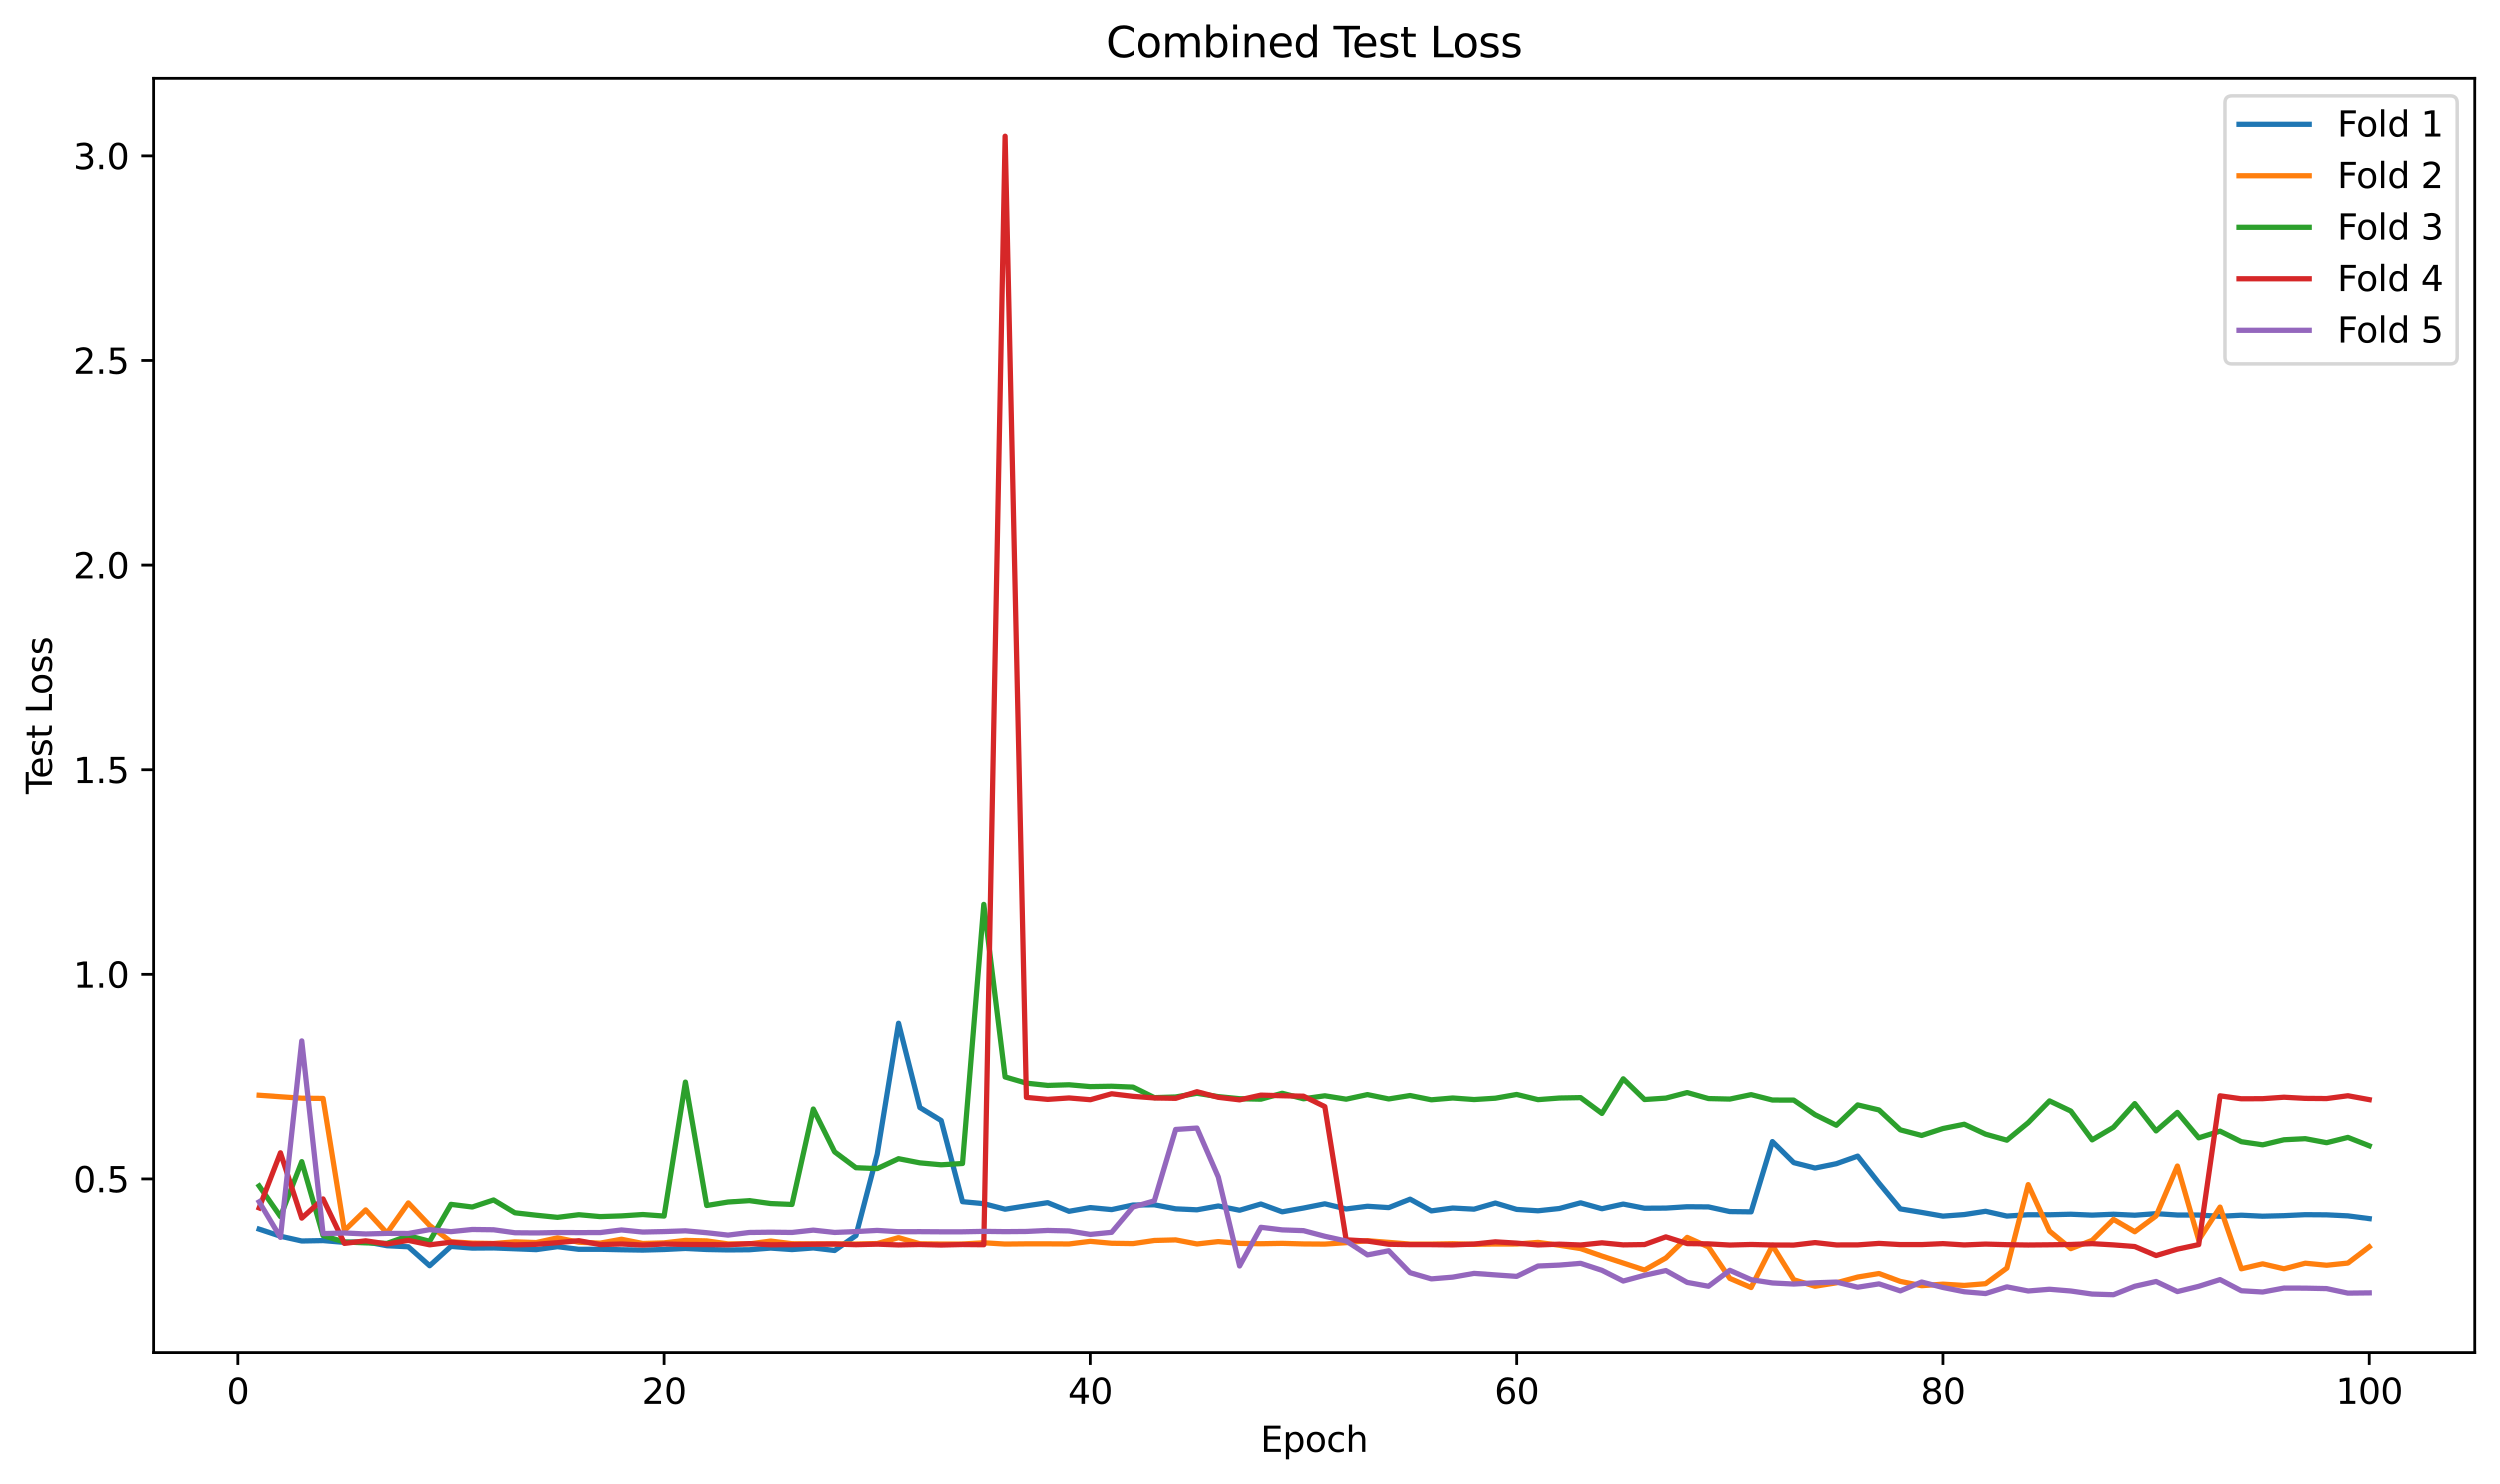 <?xml version="1.0" encoding="utf-8" standalone="no"?>
<!DOCTYPE svg PUBLIC "-//W3C//DTD SVG 1.1//EN"
  "http://www.w3.org/Graphics/SVG/1.1/DTD/svg11.dtd">
<svg xmlns:xlink="http://www.w3.org/1999/xlink" width="712.461pt" height="423.034pt" viewBox="0 0 712.461 423.034" xmlns="http://www.w3.org/2000/svg" version="1.1">
 <defs>
  <style type="text/css">*{stroke-linejoin: round; stroke-linecap: butt}</style>
 </defs>
 <g id="figure_1">
  <g id="patch_1">
   <path d="M 0 423.034 
L 712.461 423.034 
L 712.461 0 
L 0 0 
z
" style="fill: #ffffff"/>
  </g>
  <g id="axes_1">
   <g id="patch_2">
    <path d="M 43.781 385.478 
L 705.261 385.478 
L 705.261 22.318 
L 43.781 22.318 
z
" style="fill: #ffffff"/>
   </g>
   <g id="matplotlib.axis_1">
    <g id="xtick_1">
     <g id="line2d_1">
      <defs>
       <path id="m20622da19d" d="M 0 0 
L 0 3.5 
" style="stroke: #000000; stroke-width: 0.8"/>
      </defs>
      <g>
       <use xlink:href="#m20622da19d" x="67.774" y="385.478" style="stroke: #000000; stroke-width: 0.8"/>
      </g>
     </g>
     <g id="text_1">
      <!-- 0 -->
      <g transform="translate(64.593 400.077) scale(0.1 -0.1)">
       <defs>
        <path id="DejaVuSans-30" d="M 2034 4250 
Q 1547 4250 1301 3770 
Q 1056 3291 1056 2328 
Q 1056 1369 1301 889 
Q 1547 409 2034 409 
Q 2525 409 2770 889 
Q 3016 1369 3016 2328 
Q 3016 3291 2770 3770 
Q 2525 4250 2034 4250 
z
M 2034 4750 
Q 2819 4750 3233 4129 
Q 3647 3509 3647 2328 
Q 3647 1150 3233 529 
Q 2819 -91 2034 -91 
Q 1250 -91 836 529 
Q 422 1150 422 2328 
Q 422 3509 836 4129 
Q 1250 4750 2034 4750 
z
" transform="scale(0.016)"/>
       </defs>
       <use xlink:href="#DejaVuSans-30"/>
      </g>
     </g>
    </g>
    <g id="xtick_2">
     <g id="line2d_2">
      <g>
       <use xlink:href="#m20622da19d" x="189.258" y="385.478" style="stroke: #000000; stroke-width: 0.8"/>
      </g>
     </g>
     <g id="text_2">
      <!-- 20 -->
      <g transform="translate(182.896 400.077) scale(0.1 -0.1)">
       <defs>
        <path id="DejaVuSans-32" d="M 1228 531 
L 3431 531 
L 3431 0 
L 469 0 
L 469 531 
Q 828 903 1448 1529 
Q 2069 2156 2228 2338 
Q 2531 2678 2651 2914 
Q 2772 3150 2772 3378 
Q 2772 3750 2511 3984 
Q 2250 4219 1831 4219 
Q 1534 4219 1204 4116 
Q 875 4013 500 3803 
L 500 4441 
Q 881 4594 1212 4672 
Q 1544 4750 1819 4750 
Q 2544 4750 2975 4387 
Q 3406 4025 3406 3419 
Q 3406 3131 3298 2873 
Q 3191 2616 2906 2266 
Q 2828 2175 2409 1742 
Q 1991 1309 1228 531 
z
" transform="scale(0.016)"/>
       </defs>
       <use xlink:href="#DejaVuSans-32"/>
       <use xlink:href="#DejaVuSans-30" transform="translate(63.623 0)"/>
      </g>
     </g>
    </g>
    <g id="xtick_3">
     <g id="line2d_3">
      <g>
       <use xlink:href="#m20622da19d" x="310.742" y="385.478" style="stroke: #000000; stroke-width: 0.8"/>
      </g>
     </g>
     <g id="text_3">
      <!-- 40 -->
      <g transform="translate(304.38 400.077) scale(0.1 -0.1)">
       <defs>
        <path id="DejaVuSans-34" d="M 2419 4116 
L 825 1625 
L 2419 1625 
L 2419 4116 
z
M 2253 4666 
L 3047 4666 
L 3047 1625 
L 3713 1625 
L 3713 1100 
L 3047 1100 
L 3047 0 
L 2419 0 
L 2419 1100 
L 313 1100 
L 313 1709 
L 2253 4666 
z
" transform="scale(0.016)"/>
       </defs>
       <use xlink:href="#DejaVuSans-34"/>
       <use xlink:href="#DejaVuSans-30" transform="translate(63.623 0)"/>
      </g>
     </g>
    </g>
    <g id="xtick_4">
     <g id="line2d_4">
      <g>
       <use xlink:href="#m20622da19d" x="432.226" y="385.478" style="stroke: #000000; stroke-width: 0.8"/>
      </g>
     </g>
     <g id="text_4">
      <!-- 60 -->
      <g transform="translate(425.864 400.077) scale(0.1 -0.1)">
       <defs>
        <path id="DejaVuSans-36" d="M 2113 2584 
Q 1688 2584 1439 2293 
Q 1191 2003 1191 1497 
Q 1191 994 1439 701 
Q 1688 409 2113 409 
Q 2538 409 2786 701 
Q 3034 994 3034 1497 
Q 3034 2003 2786 2293 
Q 2538 2584 2113 2584 
z
M 3366 4563 
L 3366 3988 
Q 3128 4100 2886 4159 
Q 2644 4219 2406 4219 
Q 1781 4219 1451 3797 
Q 1122 3375 1075 2522 
Q 1259 2794 1537 2939 
Q 1816 3084 2150 3084 
Q 2853 3084 3261 2657 
Q 3669 2231 3669 1497 
Q 3669 778 3244 343 
Q 2819 -91 2113 -91 
Q 1303 -91 875 529 
Q 447 1150 447 2328 
Q 447 3434 972 4092 
Q 1497 4750 2381 4750 
Q 2619 4750 2861 4703 
Q 3103 4656 3366 4563 
z
" transform="scale(0.016)"/>
       </defs>
       <use xlink:href="#DejaVuSans-36"/>
       <use xlink:href="#DejaVuSans-30" transform="translate(63.623 0)"/>
      </g>
     </g>
    </g>
    <g id="xtick_5">
     <g id="line2d_5">
      <g>
       <use xlink:href="#m20622da19d" x="553.71" y="385.478" style="stroke: #000000; stroke-width: 0.8"/>
      </g>
     </g>
     <g id="text_5">
      <!-- 80 -->
      <g transform="translate(547.348 400.077) scale(0.1 -0.1)">
       <defs>
        <path id="DejaVuSans-38" d="M 2034 2216 
Q 1584 2216 1326 1975 
Q 1069 1734 1069 1313 
Q 1069 891 1326 650 
Q 1584 409 2034 409 
Q 2484 409 2743 651 
Q 3003 894 3003 1313 
Q 3003 1734 2745 1975 
Q 2488 2216 2034 2216 
z
M 1403 2484 
Q 997 2584 770 2862 
Q 544 3141 544 3541 
Q 544 4100 942 4425 
Q 1341 4750 2034 4750 
Q 2731 4750 3128 4425 
Q 3525 4100 3525 3541 
Q 3525 3141 3298 2862 
Q 3072 2584 2669 2484 
Q 3125 2378 3379 2068 
Q 3634 1759 3634 1313 
Q 3634 634 3220 271 
Q 2806 -91 2034 -91 
Q 1263 -91 848 271 
Q 434 634 434 1313 
Q 434 1759 690 2068 
Q 947 2378 1403 2484 
z
M 1172 3481 
Q 1172 3119 1398 2916 
Q 1625 2713 2034 2713 
Q 2441 2713 2670 2916 
Q 2900 3119 2900 3481 
Q 2900 3844 2670 4047 
Q 2441 4250 2034 4250 
Q 1625 4250 1398 4047 
Q 1172 3844 1172 3481 
z
" transform="scale(0.016)"/>
       </defs>
       <use xlink:href="#DejaVuSans-38"/>
       <use xlink:href="#DejaVuSans-30" transform="translate(63.623 0)"/>
      </g>
     </g>
    </g>
    <g id="xtick_6">
     <g id="line2d_6">
      <g>
       <use xlink:href="#m20622da19d" x="675.194" y="385.478" style="stroke: #000000; stroke-width: 0.8"/>
      </g>
     </g>
     <g id="text_6">
      <!-- 100 -->
      <g transform="translate(665.65 400.077) scale(0.1 -0.1)">
       <defs>
        <path id="DejaVuSans-31" d="M 794 531 
L 1825 531 
L 1825 4091 
L 703 3866 
L 703 4441 
L 1819 4666 
L 2450 4666 
L 2450 531 
L 3481 531 
L 3481 0 
L 794 0 
L 794 531 
z
" transform="scale(0.016)"/>
       </defs>
       <use xlink:href="#DejaVuSans-31"/>
       <use xlink:href="#DejaVuSans-30" transform="translate(63.623 0)"/>
       <use xlink:href="#DejaVuSans-30" transform="translate(127.246 0)"/>
      </g>
     </g>
    </g>
    <g id="text_7">
     <!-- Epoch -->
     <g transform="translate(359.21 413.755) scale(0.1 -0.1)">
      <defs>
       <path id="DejaVuSans-45" d="M 628 4666 
L 3578 4666 
L 3578 4134 
L 1259 4134 
L 1259 2753 
L 3481 2753 
L 3481 2222 
L 1259 2222 
L 1259 531 
L 3634 531 
L 3634 0 
L 628 0 
L 628 4666 
z
" transform="scale(0.016)"/>
       <path id="DejaVuSans-70" d="M 1159 525 
L 1159 -1331 
L 581 -1331 
L 581 3500 
L 1159 3500 
L 1159 2969 
Q 1341 3281 1617 3432 
Q 1894 3584 2278 3584 
Q 2916 3584 3314 3078 
Q 3713 2572 3713 1747 
Q 3713 922 3314 415 
Q 2916 -91 2278 -91 
Q 1894 -91 1617 61 
Q 1341 213 1159 525 
z
M 3116 1747 
Q 3116 2381 2855 2742 
Q 2594 3103 2138 3103 
Q 1681 3103 1420 2742 
Q 1159 2381 1159 1747 
Q 1159 1113 1420 752 
Q 1681 391 2138 391 
Q 2594 391 2855 752 
Q 3116 1113 3116 1747 
z
" transform="scale(0.016)"/>
       <path id="DejaVuSans-6f" d="M 1959 3097 
Q 1497 3097 1228 2736 
Q 959 2375 959 1747 
Q 959 1119 1226 758 
Q 1494 397 1959 397 
Q 2419 397 2687 759 
Q 2956 1122 2956 1747 
Q 2956 2369 2687 2733 
Q 2419 3097 1959 3097 
z
M 1959 3584 
Q 2709 3584 3137 3096 
Q 3566 2609 3566 1747 
Q 3566 888 3137 398 
Q 2709 -91 1959 -91 
Q 1206 -91 779 398 
Q 353 888 353 1747 
Q 353 2609 779 3096 
Q 1206 3584 1959 3584 
z
" transform="scale(0.016)"/>
       <path id="DejaVuSans-63" d="M 3122 3366 
L 3122 2828 
Q 2878 2963 2633 3030 
Q 2388 3097 2138 3097 
Q 1578 3097 1268 2742 
Q 959 2388 959 1747 
Q 959 1106 1268 751 
Q 1578 397 2138 397 
Q 2388 397 2633 464 
Q 2878 531 3122 666 
L 3122 134 
Q 2881 22 2623 -34 
Q 2366 -91 2075 -91 
Q 1284 -91 818 406 
Q 353 903 353 1747 
Q 353 2603 823 3093 
Q 1294 3584 2113 3584 
Q 2378 3584 2631 3529 
Q 2884 3475 3122 3366 
z
" transform="scale(0.016)"/>
       <path id="DejaVuSans-68" d="M 3513 2113 
L 3513 0 
L 2938 0 
L 2938 2094 
Q 2938 2591 2744 2837 
Q 2550 3084 2163 3084 
Q 1697 3084 1428 2787 
Q 1159 2491 1159 1978 
L 1159 0 
L 581 0 
L 581 4863 
L 1159 4863 
L 1159 2956 
Q 1366 3272 1645 3428 
Q 1925 3584 2291 3584 
Q 2894 3584 3203 3211 
Q 3513 2838 3513 2113 
z
" transform="scale(0.016)"/>
      </defs>
      <use xlink:href="#DejaVuSans-45"/>
      <use xlink:href="#DejaVuSans-70" transform="translate(63.184 0)"/>
      <use xlink:href="#DejaVuSans-6f" transform="translate(126.66 0)"/>
      <use xlink:href="#DejaVuSans-63" transform="translate(187.842 0)"/>
      <use xlink:href="#DejaVuSans-68" transform="translate(242.822 0)"/>
     </g>
    </g>
   </g>
   <g id="matplotlib.axis_2">
    <g id="ytick_1">
     <g id="line2d_7">
      <defs>
       <path id="mf64865b419" d="M 0 0 
L -3.5 0 
" style="stroke: #000000; stroke-width: 0.8"/>
      </defs>
      <g>
       <use xlink:href="#mf64865b419" x="43.781" y="335.985" style="stroke: #000000; stroke-width: 0.8"/>
      </g>
     </g>
     <g id="text_8">
      <!-- 0.5 -->
      <g transform="translate(20.878 339.784) scale(0.1 -0.1)">
       <defs>
        <path id="DejaVuSans-2e" d="M 684 794 
L 1344 794 
L 1344 0 
L 684 0 
L 684 794 
z
" transform="scale(0.016)"/>
        <path id="DejaVuSans-35" d="M 691 4666 
L 3169 4666 
L 3169 4134 
L 1269 4134 
L 1269 2991 
Q 1406 3038 1543 3061 
Q 1681 3084 1819 3084 
Q 2600 3084 3056 2656 
Q 3513 2228 3513 1497 
Q 3513 744 3044 326 
Q 2575 -91 1722 -91 
Q 1428 -91 1123 -41 
Q 819 9 494 109 
L 494 744 
Q 775 591 1075 516 
Q 1375 441 1709 441 
Q 2250 441 2565 725 
Q 2881 1009 2881 1497 
Q 2881 1984 2565 2268 
Q 2250 2553 1709 2553 
Q 1456 2553 1204 2497 
Q 953 2441 691 2322 
L 691 4666 
z
" transform="scale(0.016)"/>
       </defs>
       <use xlink:href="#DejaVuSans-30"/>
       <use xlink:href="#DejaVuSans-2e" transform="translate(63.623 0)"/>
       <use xlink:href="#DejaVuSans-35" transform="translate(95.41 0)"/>
      </g>
     </g>
    </g>
    <g id="ytick_2">
     <g id="line2d_8">
      <g>
       <use xlink:href="#mf64865b419" x="43.781" y="277.671" style="stroke: #000000; stroke-width: 0.8"/>
      </g>
     </g>
     <g id="text_9">
      <!-- 1.0 -->
      <g transform="translate(20.878 281.47) scale(0.1 -0.1)">
       <use xlink:href="#DejaVuSans-31"/>
       <use xlink:href="#DejaVuSans-2e" transform="translate(63.623 0)"/>
       <use xlink:href="#DejaVuSans-30" transform="translate(95.41 0)"/>
      </g>
     </g>
    </g>
    <g id="ytick_3">
     <g id="line2d_9">
      <g>
       <use xlink:href="#mf64865b419" x="43.781" y="219.357" style="stroke: #000000; stroke-width: 0.8"/>
      </g>
     </g>
     <g id="text_10">
      <!-- 1.5 -->
      <g transform="translate(20.878 223.157) scale(0.1 -0.1)">
       <use xlink:href="#DejaVuSans-31"/>
       <use xlink:href="#DejaVuSans-2e" transform="translate(63.623 0)"/>
       <use xlink:href="#DejaVuSans-35" transform="translate(95.41 0)"/>
      </g>
     </g>
    </g>
    <g id="ytick_4">
     <g id="line2d_10">
      <g>
       <use xlink:href="#mf64865b419" x="43.781" y="161.044" style="stroke: #000000; stroke-width: 0.8"/>
      </g>
     </g>
     <g id="text_11">
      <!-- 2.0 -->
      <g transform="translate(20.878 164.843) scale(0.1 -0.1)">
       <use xlink:href="#DejaVuSans-32"/>
       <use xlink:href="#DejaVuSans-2e" transform="translate(63.623 0)"/>
       <use xlink:href="#DejaVuSans-30" transform="translate(95.41 0)"/>
      </g>
     </g>
    </g>
    <g id="ytick_5">
     <g id="line2d_11">
      <g>
       <use xlink:href="#mf64865b419" x="43.781" y="102.73" style="stroke: #000000; stroke-width: 0.8"/>
      </g>
     </g>
     <g id="text_12">
      <!-- 2.5 -->
      <g transform="translate(20.878 106.529) scale(0.1 -0.1)">
       <use xlink:href="#DejaVuSans-32"/>
       <use xlink:href="#DejaVuSans-2e" transform="translate(63.623 0)"/>
       <use xlink:href="#DejaVuSans-35" transform="translate(95.41 0)"/>
      </g>
     </g>
    </g>
    <g id="ytick_6">
     <g id="line2d_12">
      <g>
       <use xlink:href="#mf64865b419" x="43.781" y="44.416" style="stroke: #000000; stroke-width: 0.8"/>
      </g>
     </g>
     <g id="text_13">
      <!-- 3.0 -->
      <g transform="translate(20.878 48.216) scale(0.1 -0.1)">
       <defs>
        <path id="DejaVuSans-33" d="M 2597 2516 
Q 3050 2419 3304 2112 
Q 3559 1806 3559 1356 
Q 3559 666 3084 287 
Q 2609 -91 1734 -91 
Q 1441 -91 1130 -33 
Q 819 25 488 141 
L 488 750 
Q 750 597 1062 519 
Q 1375 441 1716 441 
Q 2309 441 2620 675 
Q 2931 909 2931 1356 
Q 2931 1769 2642 2001 
Q 2353 2234 1838 2234 
L 1294 2234 
L 1294 2753 
L 1863 2753 
Q 2328 2753 2575 2939 
Q 2822 3125 2822 3475 
Q 2822 3834 2567 4026 
Q 2313 4219 1838 4219 
Q 1578 4219 1281 4162 
Q 984 4106 628 3988 
L 628 4550 
Q 988 4650 1302 4700 
Q 1616 4750 1894 4750 
Q 2613 4750 3031 4423 
Q 3450 4097 3450 3541 
Q 3450 3153 3228 2886 
Q 3006 2619 2597 2516 
z
" transform="scale(0.016)"/>
       </defs>
       <use xlink:href="#DejaVuSans-33"/>
       <use xlink:href="#DejaVuSans-2e" transform="translate(63.623 0)"/>
       <use xlink:href="#DejaVuSans-30" transform="translate(95.41 0)"/>
      </g>
     </g>
    </g>
    <g id="text_14">
     <!-- Test Loss -->
     <g transform="translate(14.798 226.3) rotate(-90) scale(0.1 -0.1)">
      <defs>
       <path id="DejaVuSans-54" d="M -19 4666 
L 3928 4666 
L 3928 4134 
L 2272 4134 
L 2272 0 
L 1638 0 
L 1638 4134 
L -19 4134 
L -19 4666 
z
" transform="scale(0.016)"/>
       <path id="DejaVuSans-65" d="M 3597 1894 
L 3597 1613 
L 953 1613 
Q 991 1019 1311 708 
Q 1631 397 2203 397 
Q 2534 397 2845 478 
Q 3156 559 3463 722 
L 3463 178 
Q 3153 47 2828 -22 
Q 2503 -91 2169 -91 
Q 1331 -91 842 396 
Q 353 884 353 1716 
Q 353 2575 817 3079 
Q 1281 3584 2069 3584 
Q 2775 3584 3186 3129 
Q 3597 2675 3597 1894 
z
M 3022 2063 
Q 3016 2534 2758 2815 
Q 2500 3097 2075 3097 
Q 1594 3097 1305 2825 
Q 1016 2553 972 2059 
L 3022 2063 
z
" transform="scale(0.016)"/>
       <path id="DejaVuSans-73" d="M 2834 3397 
L 2834 2853 
Q 2591 2978 2328 3040 
Q 2066 3103 1784 3103 
Q 1356 3103 1142 2972 
Q 928 2841 928 2578 
Q 928 2378 1081 2264 
Q 1234 2150 1697 2047 
L 1894 2003 
Q 2506 1872 2764 1633 
Q 3022 1394 3022 966 
Q 3022 478 2636 193 
Q 2250 -91 1575 -91 
Q 1294 -91 989 -36 
Q 684 19 347 128 
L 347 722 
Q 666 556 975 473 
Q 1284 391 1588 391 
Q 1994 391 2212 530 
Q 2431 669 2431 922 
Q 2431 1156 2273 1281 
Q 2116 1406 1581 1522 
L 1381 1569 
Q 847 1681 609 1914 
Q 372 2147 372 2553 
Q 372 3047 722 3315 
Q 1072 3584 1716 3584 
Q 2034 3584 2315 3537 
Q 2597 3491 2834 3397 
z
" transform="scale(0.016)"/>
       <path id="DejaVuSans-74" d="M 1172 4494 
L 1172 3500 
L 2356 3500 
L 2356 3053 
L 1172 3053 
L 1172 1153 
Q 1172 725 1289 603 
Q 1406 481 1766 481 
L 2356 481 
L 2356 0 
L 1766 0 
Q 1100 0 847 248 
Q 594 497 594 1153 
L 594 3053 
L 172 3053 
L 172 3500 
L 594 3500 
L 594 4494 
L 1172 4494 
z
" transform="scale(0.016)"/>
       <path id="DejaVuSans-20" transform="scale(0.016)"/>
       <path id="DejaVuSans-4c" d="M 628 4666 
L 1259 4666 
L 1259 531 
L 3531 531 
L 3531 0 
L 628 0 
L 628 4666 
z
" transform="scale(0.016)"/>
      </defs>
      <use xlink:href="#DejaVuSans-54"/>
      <use xlink:href="#DejaVuSans-65" transform="translate(44.084 0)"/>
      <use xlink:href="#DejaVuSans-73" transform="translate(105.607 0)"/>
      <use xlink:href="#DejaVuSans-74" transform="translate(157.707 0)"/>
      <use xlink:href="#DejaVuSans-20" transform="translate(196.916 0)"/>
      <use xlink:href="#DejaVuSans-4c" transform="translate(228.703 0)"/>
      <use xlink:href="#DejaVuSans-6f" transform="translate(282.666 0)"/>
      <use xlink:href="#DejaVuSans-73" transform="translate(343.848 0)"/>
      <use xlink:href="#DejaVuSans-73" transform="translate(395.947 0)"/>
     </g>
    </g>
   </g>
   <g id="line2d_13">
    <path d="M 73.849 350.287 
L 79.923 352.304 
L 85.997 353.664 
L 92.071 353.548 
L 98.145 354.058 
L 104.22 353.873 
L 110.294 355.014 
L 116.368 355.315 
L 122.442 360.711 
L 128.516 355.2 
L 134.59 355.689 
L 140.665 355.64 
L 146.739 355.883 
L 152.813 356.126 
L 158.887 355.284 
L 164.961 356.037 
L 171.036 356.024 
L 177.11 356.16 
L 183.184 356.259 
L 189.258 356.09 
L 195.332 355.784 
L 201.407 356.089 
L 207.481 356.211 
L 213.555 356.158 
L 219.629 355.683 
L 225.703 356.109 
L 231.778 355.646 
L 237.852 356.371 
L 243.926 352.126 
L 250 328.921 
L 256.074 291.612 
L 262.149 315.631 
L 268.223 319.343 
L 274.297 342.461 
L 280.371 343.025 
L 286.445 344.609 
L 292.52 343.647 
L 298.594 342.74 
L 304.668 345.201 
L 310.742 344.143 
L 316.816 344.719 
L 322.891 343.418 
L 328.965 343.354 
L 335.039 344.501 
L 341.113 344.779 
L 347.187 343.688 
L 353.262 344.905 
L 359.336 343.128 
L 365.41 345.356 
L 371.484 344.272 
L 377.558 343.067 
L 383.633 344.537 
L 389.707 343.767 
L 395.781 344.152 
L 401.855 341.744 
L 407.929 345.086 
L 414.004 344.272 
L 420.078 344.594 
L 426.152 342.851 
L 432.226 344.664 
L 438.3 345.057 
L 444.375 344.408 
L 450.449 342.784 
L 456.523 344.475 
L 462.597 343.143 
L 468.671 344.33 
L 474.745 344.291 
L 480.82 343.902 
L 486.894 343.953 
L 492.968 345.28 
L 499.042 345.362 
L 505.116 325.336 
L 511.191 331.333 
L 517.265 332.874 
L 523.339 331.637 
L 529.413 329.476 
L 535.487 337.191 
L 541.562 344.517 
L 547.636 345.518 
L 553.71 346.582 
L 559.784 346.132 
L 565.858 345.197 
L 571.933 346.566 
L 578.007 346.18 
L 584.081 346.192 
L 590.155 346.038 
L 596.229 346.293 
L 602.304 346.04 
L 608.378 346.321 
L 614.452 345.873 
L 620.526 346.262 
L 626.6 346.271 
L 632.675 346.63 
L 638.749 346.315 
L 644.823 346.602 
L 650.897 346.446 
L 656.971 346.165 
L 663.046 346.21 
L 669.12 346.505 
L 675.194 347.288 
" clip-path="url(#p885eafb2b1)" style="fill: none; stroke: #1f77b4; stroke-width: 1.5; stroke-linecap: square"/>
   </g>
   <g id="line2d_14">
    <path d="M 73.849 312.128 
L 79.923 312.56 
L 85.997 312.974 
L 92.071 313.04 
L 98.145 350.709 
L 104.22 344.806 
L 110.294 351.404 
L 116.368 342.821 
L 122.442 349.23 
L 128.516 353.879 
L 134.59 354.272 
L 140.665 354.38 
L 146.739 353.908 
L 152.813 354.111 
L 158.887 352.766 
L 164.961 354.022 
L 171.036 354.274 
L 177.11 353.166 
L 183.184 354.374 
L 189.258 354.196 
L 195.332 353.497 
L 201.407 353.64 
L 207.481 354.495 
L 213.555 354.492 
L 219.629 353.682 
L 225.703 354.439 
L 231.778 354.495 
L 237.852 354.499 
L 243.926 354.525 
L 250 354.39 
L 256.074 352.716 
L 262.149 354.46 
L 268.223 354.529 
L 274.297 354.521 
L 280.371 354.173 
L 286.445 354.539 
L 292.52 354.476 
L 298.594 354.476 
L 304.668 354.512 
L 310.742 353.764 
L 316.816 354.312 
L 322.891 354.406 
L 328.965 353.513 
L 335.039 353.351 
L 341.113 354.513 
L 347.187 353.835 
L 353.262 354.346 
L 359.336 354.446 
L 365.41 354.337 
L 371.484 354.503 
L 377.558 354.551 
L 383.633 354.14 
L 389.707 353.579 
L 395.781 354.059 
L 401.855 354.546 
L 407.929 354.547 
L 414.004 354.442 
L 420.078 354.607 
L 426.152 354.522 
L 432.226 354.521 
L 438.3 354.064 
L 444.375 354.872 
L 450.449 355.834 
L 456.523 357.957 
L 462.597 359.947 
L 468.671 361.943 
L 474.745 358.512 
L 480.82 352.637 
L 486.894 355.36 
L 492.968 364.321 
L 499.042 366.923 
L 505.116 354.93 
L 511.191 364.71 
L 517.265 366.558 
L 523.339 365.583 
L 529.413 363.937 
L 535.487 362.934 
L 541.562 365.18 
L 547.636 366.398 
L 553.71 365.966 
L 559.784 366.327 
L 565.858 365.833 
L 571.933 361.382 
L 578.007 337.601 
L 584.081 350.844 
L 590.155 355.84 
L 596.229 353.479 
L 602.304 347.503 
L 608.378 351.026 
L 614.452 346.526 
L 620.526 332.307 
L 626.6 353.385 
L 632.675 344.006 
L 638.749 361.592 
L 644.823 360.172 
L 650.897 361.591 
L 656.971 359.994 
L 663.046 360.579 
L 669.12 359.952 
L 675.194 355.334 
" clip-path="url(#p885eafb2b1)" style="fill: none; stroke: #ff7f0e; stroke-width: 1.5; stroke-linecap: square"/>
   </g>
   <g id="line2d_15">
    <path d="M 73.849 337.974 
L 79.923 346.701 
L 85.997 331.056 
L 92.071 352.133 
L 98.145 353.945 
L 104.22 354.194 
L 110.294 354.354 
L 116.368 352.164 
L 122.442 353.748 
L 128.516 343.225 
L 134.59 343.982 
L 140.665 341.973 
L 146.739 345.629 
L 152.813 346.317 
L 158.887 346.929 
L 164.961 346.177 
L 171.036 346.714 
L 177.11 346.514 
L 183.184 346.122 
L 189.258 346.559 
L 195.332 308.388 
L 201.407 343.55 
L 207.481 342.561 
L 213.555 342.161 
L 219.629 342.995 
L 225.703 343.25 
L 231.778 316.061 
L 237.852 328.262 
L 243.926 332.78 
L 250 333.034 
L 256.074 330.211 
L 262.149 331.397 
L 268.223 331.951 
L 274.297 331.58 
L 280.371 257.742 
L 286.445 306.92 
L 292.52 308.682 
L 298.594 309.332 
L 304.668 309.146 
L 310.742 309.67 
L 316.816 309.562 
L 322.891 309.814 
L 328.965 312.814 
L 335.039 312.62 
L 341.113 311.572 
L 347.187 312.525 
L 353.262 313.116 
L 359.336 313.254 
L 365.41 311.565 
L 371.484 313.139 
L 377.558 312.284 
L 383.633 313.252 
L 389.707 311.944 
L 395.781 313.186 
L 401.855 312.207 
L 407.929 313.427 
L 414.004 312.913 
L 420.078 313.357 
L 426.152 312.972 
L 432.226 311.905 
L 438.3 313.383 
L 444.375 312.923 
L 450.449 312.805 
L 456.523 317.31 
L 462.597 307.448 
L 468.671 313.349 
L 474.745 312.944 
L 480.82 311.362 
L 486.894 313.076 
L 492.968 313.221 
L 499.042 311.955 
L 505.116 313.494 
L 511.191 313.521 
L 517.265 317.678 
L 523.339 320.681 
L 529.413 314.884 
L 535.487 316.32 
L 541.562 321.989 
L 547.636 323.589 
L 553.71 321.614 
L 559.784 320.394 
L 565.858 323.222 
L 571.933 324.935 
L 578.007 319.949 
L 584.081 313.742 
L 590.155 316.639 
L 596.229 324.845 
L 602.304 321.264 
L 608.378 314.515 
L 614.452 322.29 
L 620.526 317.017 
L 626.6 324.268 
L 632.675 322.362 
L 638.749 325.369 
L 644.823 326.259 
L 650.897 324.816 
L 656.971 324.506 
L 663.046 325.65 
L 669.12 324.141 
L 675.194 326.532 
" clip-path="url(#p885eafb2b1)" style="fill: none; stroke: #2ca02c; stroke-width: 1.5; stroke-linecap: square"/>
   </g>
   <g id="line2d_16">
    <path d="M 73.849 344.239 
L 79.923 328.531 
L 85.997 347.147 
L 92.071 341.679 
L 98.145 354.349 
L 104.22 353.617 
L 110.294 354.506 
L 116.368 353.494 
L 122.442 354.753 
L 128.516 354.008 
L 134.59 354.513 
L 140.665 354.443 
L 146.739 354.772 
L 152.813 354.615 
L 158.887 354.139 
L 164.961 353.577 
L 171.036 354.686 
L 177.11 354.522 
L 183.184 354.811 
L 189.258 354.528 
L 195.332 354.646 
L 201.407 354.689 
L 207.481 354.739 
L 213.555 354.424 
L 219.629 354.739 
L 225.703 354.711 
L 231.778 354.583 
L 237.852 354.541 
L 243.926 354.718 
L 250 354.558 
L 256.074 354.79 
L 262.149 354.656 
L 268.223 354.816 
L 274.297 354.67 
L 280.371 354.73 
L 286.445 38.825 
L 292.52 312.741 
L 298.594 313.308 
L 304.668 312.898 
L 310.742 313.404 
L 316.816 311.707 
L 322.891 312.44 
L 328.965 312.897 
L 335.039 313.007 
L 341.113 311.121 
L 347.187 312.717 
L 353.262 313.444 
L 359.336 312.095 
L 365.41 312.273 
L 371.484 312.399 
L 377.558 315.378 
L 383.633 353.327 
L 389.707 353.684 
L 395.781 354.593 
L 401.855 354.7 
L 407.929 354.71 
L 414.004 354.777 
L 420.078 354.543 
L 426.152 353.898 
L 432.226 354.273 
L 438.3 354.79 
L 444.375 354.568 
L 450.449 354.802 
L 456.523 354.183 
L 462.597 354.771 
L 468.671 354.678 
L 474.745 352.489 
L 480.82 354.406 
L 486.894 354.483 
L 492.968 354.82 
L 499.042 354.655 
L 505.116 354.803 
L 511.191 354.829 
L 517.265 354.119 
L 523.339 354.789 
L 529.413 354.776 
L 535.487 354.346 
L 541.562 354.688 
L 547.636 354.687 
L 553.71 354.414 
L 559.784 354.788 
L 565.858 354.543 
L 571.933 354.715 
L 578.007 354.808 
L 584.081 354.745 
L 590.155 354.662 
L 596.229 354.419 
L 602.304 354.775 
L 608.378 355.246 
L 614.452 357.81 
L 620.526 355.991 
L 626.6 354.695 
L 632.675 312.292 
L 638.749 313.139 
L 644.823 313.11 
L 650.897 312.69 
L 656.971 313.022 
L 663.046 313.075 
L 669.12 312.269 
L 675.194 313.378 
" clip-path="url(#p885eafb2b1)" style="fill: none; stroke: #d62728; stroke-width: 1.5; stroke-linecap: square"/>
   </g>
   <g id="line2d_17">
    <path d="M 73.849 342.498 
L 79.923 352.627 
L 85.997 296.644 
L 92.071 351.564 
L 98.145 351.378 
L 104.22 351.662 
L 110.294 351.495 
L 116.368 351.523 
L 122.442 350.427 
L 128.516 351 
L 134.59 350.384 
L 140.665 350.465 
L 146.739 351.314 
L 152.813 351.367 
L 158.887 351.257 
L 164.961 351.275 
L 171.036 351.265 
L 177.11 350.518 
L 183.184 351.119 
L 189.258 350.978 
L 195.332 350.767 
L 201.407 351.304 
L 207.481 351.988 
L 213.555 351.235 
L 219.629 351.162 
L 225.703 351.232 
L 231.778 350.567 
L 237.852 351.229 
L 243.926 350.979 
L 250 350.645 
L 256.074 351.024 
L 262.149 351.003 
L 268.223 351.048 
L 274.297 351.045 
L 280.371 350.922 
L 286.445 351.001 
L 292.52 350.947 
L 298.594 350.657 
L 304.668 350.804 
L 310.742 351.791 
L 316.816 351.195 
L 322.891 343.981 
L 328.965 342.205 
L 335.039 321.879 
L 341.113 321.479 
L 347.187 335.426 
L 353.262 360.778 
L 359.336 349.764 
L 365.41 350.498 
L 371.484 350.718 
L 377.558 352.321 
L 383.633 353.666 
L 389.707 357.624 
L 395.781 356.449 
L 401.855 362.699 
L 407.929 364.463 
L 414.004 363.966 
L 420.078 362.894 
L 426.152 363.327 
L 432.226 363.751 
L 438.3 360.797 
L 444.375 360.534 
L 450.449 360.032 
L 456.523 362.02 
L 462.597 365.075 
L 468.671 363.426 
L 474.745 362.092 
L 480.82 365.464 
L 486.894 366.562 
L 492.968 362.017 
L 499.042 364.691 
L 505.116 365.624 
L 511.191 365.931 
L 517.265 365.579 
L 523.339 365.369 
L 529.413 366.84 
L 535.487 365.882 
L 541.562 367.88 
L 547.636 365.353 
L 553.71 366.912 
L 559.784 368.131 
L 565.858 368.645 
L 571.933 366.734 
L 578.007 367.911 
L 584.081 367.418 
L 590.155 367.917 
L 596.229 368.789 
L 602.304 368.971 
L 608.378 366.569 
L 614.452 365.204 
L 620.526 368.079 
L 626.6 366.582 
L 632.675 364.668 
L 638.749 367.843 
L 644.823 368.204 
L 650.897 367.078 
L 656.971 367.103 
L 663.046 367.232 
L 669.12 368.522 
L 675.194 368.448 
" clip-path="url(#p885eafb2b1)" style="fill: none; stroke: #9467bd; stroke-width: 1.5; stroke-linecap: square"/>
   </g>
   <g id="patch_3">
    <path d="M 43.781 385.478 
L 43.781 22.318 
" style="fill: none; stroke: #000000; stroke-width: 0.8; stroke-linejoin: miter; stroke-linecap: square"/>
   </g>
   <g id="patch_4">
    <path d="M 705.261 385.478 
L 705.261 22.318 
" style="fill: none; stroke: #000000; stroke-width: 0.8; stroke-linejoin: miter; stroke-linecap: square"/>
   </g>
   <g id="patch_5">
    <path d="M 43.781 385.478 
L 705.261 385.478 
" style="fill: none; stroke: #000000; stroke-width: 0.8; stroke-linejoin: miter; stroke-linecap: square"/>
   </g>
   <g id="patch_6">
    <path d="M 43.781 22.318 
L 705.261 22.318 
" style="fill: none; stroke: #000000; stroke-width: 0.8; stroke-linejoin: miter; stroke-linecap: square"/>
   </g>
   <g id="text_15">
    <!-- Combined Test Loss -->
    <g transform="translate(315.248 16.318) scale(0.12 -0.12)">
     <defs>
      <path id="DejaVuSans-43" d="M 4122 4306 
L 4122 3641 
Q 3803 3938 3442 4084 
Q 3081 4231 2675 4231 
Q 1875 4231 1450 3742 
Q 1025 3253 1025 2328 
Q 1025 1406 1450 917 
Q 1875 428 2675 428 
Q 3081 428 3442 575 
Q 3803 722 4122 1019 
L 4122 359 
Q 3791 134 3420 21 
Q 3050 -91 2638 -91 
Q 1578 -91 968 557 
Q 359 1206 359 2328 
Q 359 3453 968 4101 
Q 1578 4750 2638 4750 
Q 3056 4750 3426 4639 
Q 3797 4528 4122 4306 
z
" transform="scale(0.016)"/>
      <path id="DejaVuSans-6d" d="M 3328 2828 
Q 3544 3216 3844 3400 
Q 4144 3584 4550 3584 
Q 5097 3584 5394 3201 
Q 5691 2819 5691 2113 
L 5691 0 
L 5113 0 
L 5113 2094 
Q 5113 2597 4934 2840 
Q 4756 3084 4391 3084 
Q 3944 3084 3684 2787 
Q 3425 2491 3425 1978 
L 3425 0 
L 2847 0 
L 2847 2094 
Q 2847 2600 2669 2842 
Q 2491 3084 2119 3084 
Q 1678 3084 1418 2786 
Q 1159 2488 1159 1978 
L 1159 0 
L 581 0 
L 581 3500 
L 1159 3500 
L 1159 2956 
Q 1356 3278 1631 3431 
Q 1906 3584 2284 3584 
Q 2666 3584 2933 3390 
Q 3200 3197 3328 2828 
z
" transform="scale(0.016)"/>
      <path id="DejaVuSans-62" d="M 3116 1747 
Q 3116 2381 2855 2742 
Q 2594 3103 2138 3103 
Q 1681 3103 1420 2742 
Q 1159 2381 1159 1747 
Q 1159 1113 1420 752 
Q 1681 391 2138 391 
Q 2594 391 2855 752 
Q 3116 1113 3116 1747 
z
M 1159 2969 
Q 1341 3281 1617 3432 
Q 1894 3584 2278 3584 
Q 2916 3584 3314 3078 
Q 3713 2572 3713 1747 
Q 3713 922 3314 415 
Q 2916 -91 2278 -91 
Q 1894 -91 1617 61 
Q 1341 213 1159 525 
L 1159 0 
L 581 0 
L 581 4863 
L 1159 4863 
L 1159 2969 
z
" transform="scale(0.016)"/>
      <path id="DejaVuSans-69" d="M 603 3500 
L 1178 3500 
L 1178 0 
L 603 0 
L 603 3500 
z
M 603 4863 
L 1178 4863 
L 1178 4134 
L 603 4134 
L 603 4863 
z
" transform="scale(0.016)"/>
      <path id="DejaVuSans-6e" d="M 3513 2113 
L 3513 0 
L 2938 0 
L 2938 2094 
Q 2938 2591 2744 2837 
Q 2550 3084 2163 3084 
Q 1697 3084 1428 2787 
Q 1159 2491 1159 1978 
L 1159 0 
L 581 0 
L 581 3500 
L 1159 3500 
L 1159 2956 
Q 1366 3272 1645 3428 
Q 1925 3584 2291 3584 
Q 2894 3584 3203 3211 
Q 3513 2838 3513 2113 
z
" transform="scale(0.016)"/>
      <path id="DejaVuSans-64" d="M 2906 2969 
L 2906 4863 
L 3481 4863 
L 3481 0 
L 2906 0 
L 2906 525 
Q 2725 213 2448 61 
Q 2172 -91 1784 -91 
Q 1150 -91 751 415 
Q 353 922 353 1747 
Q 353 2572 751 3078 
Q 1150 3584 1784 3584 
Q 2172 3584 2448 3432 
Q 2725 3281 2906 2969 
z
M 947 1747 
Q 947 1113 1208 752 
Q 1469 391 1925 391 
Q 2381 391 2643 752 
Q 2906 1113 2906 1747 
Q 2906 2381 2643 2742 
Q 2381 3103 1925 3103 
Q 1469 3103 1208 2742 
Q 947 2381 947 1747 
z
" transform="scale(0.016)"/>
     </defs>
     <use xlink:href="#DejaVuSans-43"/>
     <use xlink:href="#DejaVuSans-6f" transform="translate(69.824 0)"/>
     <use xlink:href="#DejaVuSans-6d" transform="translate(131.006 0)"/>
     <use xlink:href="#DejaVuSans-62" transform="translate(228.418 0)"/>
     <use xlink:href="#DejaVuSans-69" transform="translate(291.895 0)"/>
     <use xlink:href="#DejaVuSans-6e" transform="translate(319.678 0)"/>
     <use xlink:href="#DejaVuSans-65" transform="translate(383.057 0)"/>
     <use xlink:href="#DejaVuSans-64" transform="translate(444.58 0)"/>
     <use xlink:href="#DejaVuSans-20" transform="translate(508.057 0)"/>
     <use xlink:href="#DejaVuSans-54" transform="translate(539.844 0)"/>
     <use xlink:href="#DejaVuSans-65" transform="translate(583.928 0)"/>
     <use xlink:href="#DejaVuSans-73" transform="translate(645.451 0)"/>
     <use xlink:href="#DejaVuSans-74" transform="translate(697.551 0)"/>
     <use xlink:href="#DejaVuSans-20" transform="translate(736.76 0)"/>
     <use xlink:href="#DejaVuSans-4c" transform="translate(768.547 0)"/>
     <use xlink:href="#DejaVuSans-6f" transform="translate(822.51 0)"/>
     <use xlink:href="#DejaVuSans-73" transform="translate(883.691 0)"/>
     <use xlink:href="#DejaVuSans-73" transform="translate(935.791 0)"/>
    </g>
   </g>
   <g id="legend_1">
    <g id="patch_7">
     <path d="M 636.086 103.709 
L 698.261 103.709 
Q 700.261 103.709 700.261 101.709 
L 700.261 29.318 
Q 700.261 27.318 698.261 27.318 
L 636.086 27.318 
Q 634.086 27.318 634.086 29.318 
L 634.086 101.709 
Q 634.086 103.709 636.086 103.709 
z
" style="fill: #ffffff; opacity: 0.8; stroke: #cccccc; stroke-linejoin: miter"/>
    </g>
    <g id="line2d_18">
     <path d="M 638.086 35.417 
L 648.086 35.417 
L 658.086 35.417 
" style="fill: none; stroke: #1f77b4; stroke-width: 1.5; stroke-linecap: square"/>
    </g>
    <g id="text_16">
     <!-- Fold 1 -->
     <g transform="translate(666.086 38.917) scale(0.1 -0.1)">
      <defs>
       <path id="DejaVuSans-46" d="M 628 4666 
L 3309 4666 
L 3309 4134 
L 1259 4134 
L 1259 2759 
L 3109 2759 
L 3109 2228 
L 1259 2228 
L 1259 0 
L 628 0 
L 628 4666 
z
" transform="scale(0.016)"/>
       <path id="DejaVuSans-6c" d="M 603 4863 
L 1178 4863 
L 1178 0 
L 603 0 
L 603 4863 
z
" transform="scale(0.016)"/>
      </defs>
      <use xlink:href="#DejaVuSans-46"/>
      <use xlink:href="#DejaVuSans-6f" transform="translate(53.895 0)"/>
      <use xlink:href="#DejaVuSans-6c" transform="translate(115.076 0)"/>
      <use xlink:href="#DejaVuSans-64" transform="translate(142.859 0)"/>
      <use xlink:href="#DejaVuSans-20" transform="translate(206.336 0)"/>
      <use xlink:href="#DejaVuSans-31" transform="translate(238.123 0)"/>
     </g>
    </g>
    <g id="line2d_19">
     <path d="M 638.086 50.095 
L 648.086 50.095 
L 658.086 50.095 
" style="fill: none; stroke: #ff7f0e; stroke-width: 1.5; stroke-linecap: square"/>
    </g>
    <g id="text_17">
     <!-- Fold 2 -->
     <g transform="translate(666.086 53.595) scale(0.1 -0.1)">
      <use xlink:href="#DejaVuSans-46"/>
      <use xlink:href="#DejaVuSans-6f" transform="translate(53.895 0)"/>
      <use xlink:href="#DejaVuSans-6c" transform="translate(115.076 0)"/>
      <use xlink:href="#DejaVuSans-64" transform="translate(142.859 0)"/>
      <use xlink:href="#DejaVuSans-20" transform="translate(206.336 0)"/>
      <use xlink:href="#DejaVuSans-32" transform="translate(238.123 0)"/>
     </g>
    </g>
    <g id="line2d_20">
     <path d="M 638.086 64.773 
L 648.086 64.773 
L 658.086 64.773 
" style="fill: none; stroke: #2ca02c; stroke-width: 1.5; stroke-linecap: square"/>
    </g>
    <g id="text_18">
     <!-- Fold 3 -->
     <g transform="translate(666.086 68.273) scale(0.1 -0.1)">
      <use xlink:href="#DejaVuSans-46"/>
      <use xlink:href="#DejaVuSans-6f" transform="translate(53.895 0)"/>
      <use xlink:href="#DejaVuSans-6c" transform="translate(115.076 0)"/>
      <use xlink:href="#DejaVuSans-64" transform="translate(142.859 0)"/>
      <use xlink:href="#DejaVuSans-20" transform="translate(206.336 0)"/>
      <use xlink:href="#DejaVuSans-33" transform="translate(238.123 0)"/>
     </g>
    </g>
    <g id="line2d_21">
     <path d="M 638.086 79.451 
L 648.086 79.451 
L 658.086 79.451 
" style="fill: none; stroke: #d62728; stroke-width: 1.5; stroke-linecap: square"/>
    </g>
    <g id="text_19">
     <!-- Fold 4 -->
     <g transform="translate(666.086 82.951) scale(0.1 -0.1)">
      <use xlink:href="#DejaVuSans-46"/>
      <use xlink:href="#DejaVuSans-6f" transform="translate(53.895 0)"/>
      <use xlink:href="#DejaVuSans-6c" transform="translate(115.076 0)"/>
      <use xlink:href="#DejaVuSans-64" transform="translate(142.859 0)"/>
      <use xlink:href="#DejaVuSans-20" transform="translate(206.336 0)"/>
      <use xlink:href="#DejaVuSans-34" transform="translate(238.123 0)"/>
     </g>
    </g>
    <g id="line2d_22">
     <path d="M 638.086 94.129 
L 648.086 94.129 
L 658.086 94.129 
" style="fill: none; stroke: #9467bd; stroke-width: 1.5; stroke-linecap: square"/>
    </g>
    <g id="text_20">
     <!-- Fold 5 -->
     <g transform="translate(666.086 97.629) scale(0.1 -0.1)">
      <use xlink:href="#DejaVuSans-46"/>
      <use xlink:href="#DejaVuSans-6f" transform="translate(53.895 0)"/>
      <use xlink:href="#DejaVuSans-6c" transform="translate(115.076 0)"/>
      <use xlink:href="#DejaVuSans-64" transform="translate(142.859 0)"/>
      <use xlink:href="#DejaVuSans-20" transform="translate(206.336 0)"/>
      <use xlink:href="#DejaVuSans-35" transform="translate(238.123 0)"/>
     </g>
    </g>
   </g>
  </g>
 </g>
 <defs>
  <clipPath id="p885eafb2b1">
   <rect x="43.781" y="22.318" width="661.48" height="363.16"/>
  </clipPath>
 </defs>
</svg>
